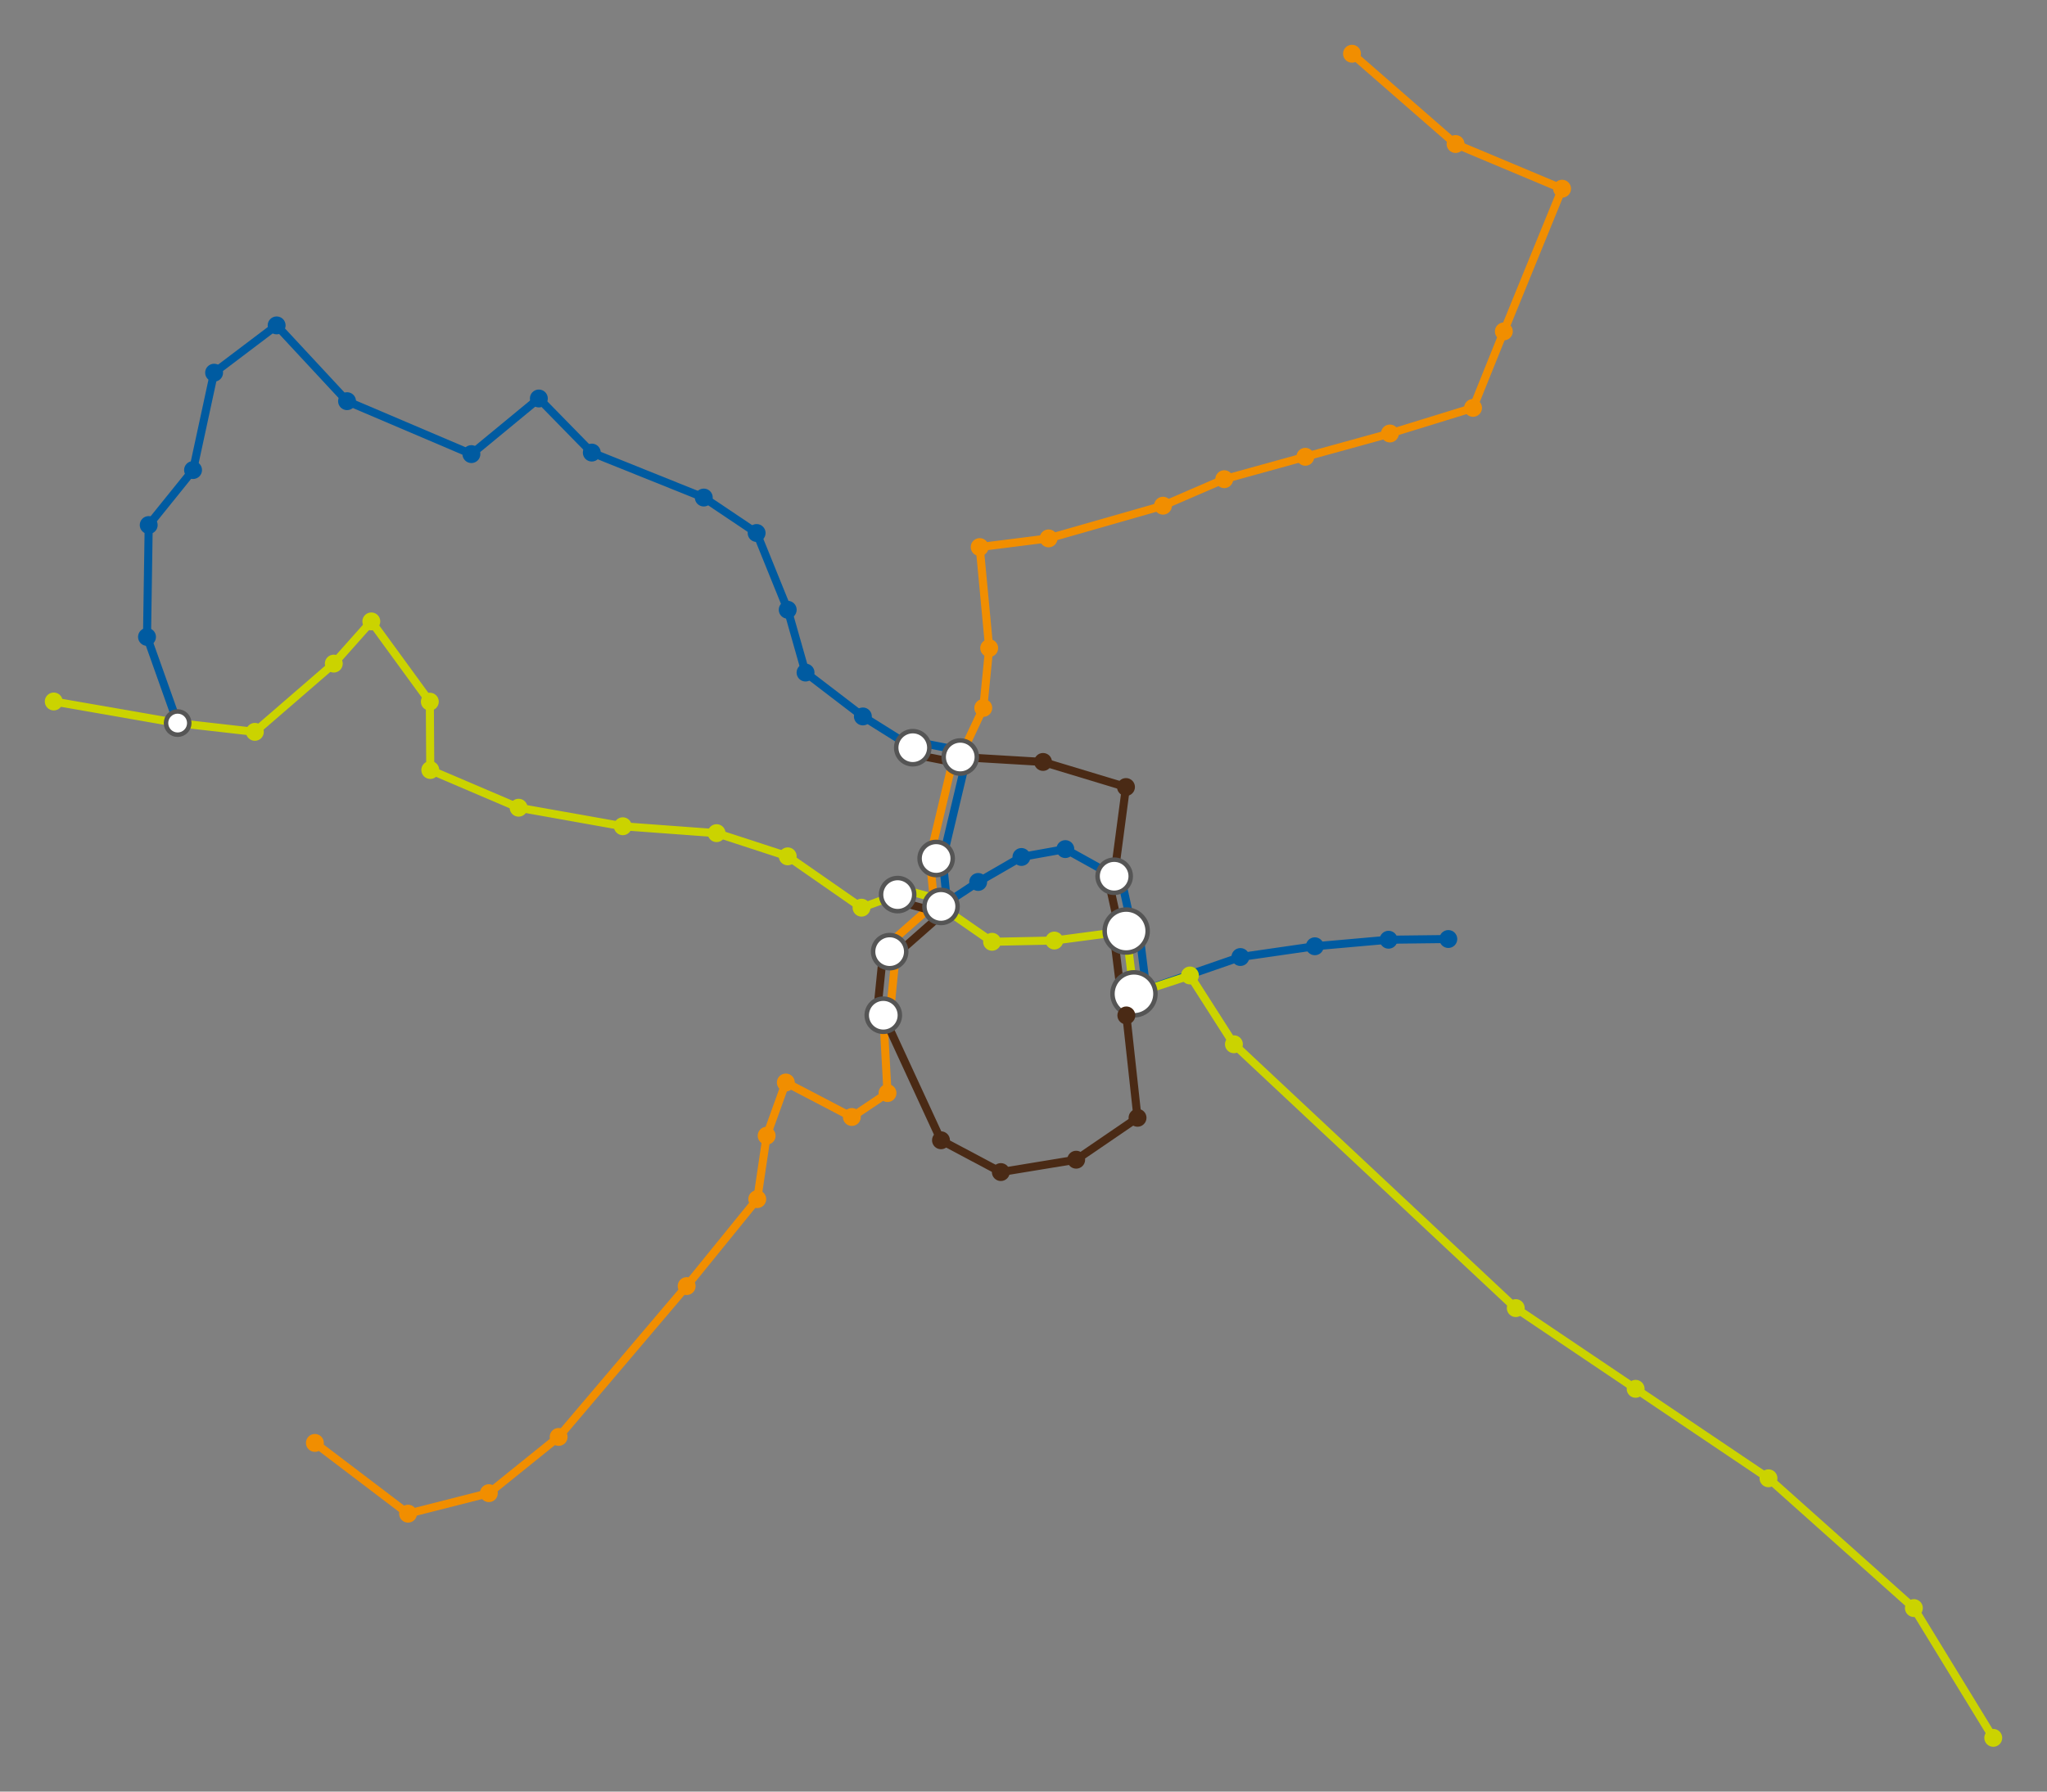<svg xmlns="http://www.w3.org/2000/svg" width="457" height="400.06" viewBox="25902.052 18430.755 22.85 20.003"><rect x="25902.052" y="18430.755" width="22.85" height="20.003" fill="#808080" stroke="none"/><style>
	.line {
		stroke: #333;
		stroke-width: .09;
		fill: none;
		stroke-linejoin: round;
		stroke-linecap: round;
	}
	.station {
		stroke: none;
	}
	.transit {
		stroke: #555;
		stroke-width: .05;
		fill: #fff;
	}
</style><g><path class="line 1" style="stroke: #005ba1;" d="M25918.219 18441.239L25917.552 18441.247"></path><path class="line 1" style="stroke: #005ba1;" d="M25917.552 18441.247L25916.729 18441.32"></path><path class="line 1" style="stroke: #005ba1;" d="M25916.729 18441.32L25915.898 18441.44"></path><path class="line 1" style="stroke: #005ba1;" d="M25915.898 18441.44L25914.71 18441.851"></path><path class="line 1" style="stroke: #005ba1;" d="M25914.852 18441.833L25914.765 18441.132"></path><path class="line 3" style="stroke: #cbd300;" d="M25914.71 18441.851L25914.623 18441.15"></path><path class="line 4" style="stroke: #4A2A15;" d="M25914.568 18441.869L25914.481 18441.168"></path><path class="line 1" style="stroke: #005ba1;" d="M25914.693 18441.135L25914.559 18440.523"></path><path class="line 4" style="stroke: #4A2A15;" d="M25914.553 18441.165L25914.419 18440.554"></path><path class="line 1" style="stroke: #005ba1;" d="M25914.489 18440.538L25913.944 18440.235"></path><path class="line 1" style="stroke: #005ba1;" d="M25913.944 18440.235L25913.454 18440.323"></path><path class="line 1" style="stroke: #005ba1;" d="M25913.454 18440.323L25912.971 18440.602"></path><path class="line 1" style="stroke: #005ba1;" d="M25912.971 18440.602L25912.556 18440.875"></path><path class="line 1" style="stroke: #005ba1;" d="M25912.627 18440.868L25912.573 18440.333"></path><path class="line 2" style="stroke: #F18E00;" d="M25912.485 18440.882L25912.431 18440.347"></path><path class="line 1" style="stroke: #005ba1;" d="M25912.572 18440.356L25912.841 18439.224"></path><path class="line 2" style="stroke: #F18E00;" d="M25912.433 18440.323L25912.702 18439.191"></path><path class="line 1" style="stroke: #005ba1;" d="M25912.785 18439.137L25912.255 18439.033"></path><path class="line 4" style="stroke: #4A2A15;" d="M25912.757 18439.277L25912.227 18439.173"></path><path class="line 1" style="stroke: #005ba1;" d="M25912.241 18439.103L25911.684 18438.754"></path><path class="line 1" style="stroke: #005ba1;" d="M25911.684 18438.754L25911.044 18438.264"></path><path class="line 1" style="stroke: #005ba1;" d="M25911.044 18438.264L25910.845 18437.563"></path><path class="line 1" style="stroke: #005ba1;" d="M25910.845 18437.563L25910.498 18436.706"></path><path class="line 1" style="stroke: #005ba1;" d="M25910.498 18436.706L25909.908 18436.31"></path><path class="line 1" style="stroke: #005ba1;" d="M25909.908 18436.31L25908.658 18435.808"></path><path class="line 1" style="stroke: #005ba1;" d="M25908.658 18435.808L25908.067 18435.204"></path><path class="line 1" style="stroke: #005ba1;" d="M25908.067 18435.204L25907.314 18435.825"></path><path class="line 1" style="stroke: #005ba1;" d="M25907.314 18435.825L25905.926 18435.234"></path><path class="line 1" style="stroke: #005ba1;" d="M25905.926 18435.234L25905.14 18434.388"></path><path class="line 1" style="stroke: #005ba1;" d="M25905.14 18434.388L25904.442 18434.916"></path><path class="line 1" style="stroke: #005ba1;" d="M25904.442 18434.916L25904.207 18436.003"></path><path class="line 1" style="stroke: #005ba1;" d="M25904.207 18436.003L25903.712 18436.617"></path><path class="line 1" style="stroke: #005ba1;" d="M25903.712 18436.617L25903.693 18437.866"></path><path class="line 1" style="stroke: #005ba1;" d="M25903.693 18437.866L25904.035 18438.828"></path><path class="line 2" style="stroke: #F18E00;" d="M25905.567 18446.865L25906.607 18447.655"></path><path class="line 2" style="stroke: #F18E00;" d="M25906.607 18447.655L25907.509 18447.426"></path><path class="line 2" style="stroke: #F18E00;" d="M25907.509 18447.426L25908.288 18446.798"></path><path class="line 2" style="stroke: #F18E00;" d="M25908.288 18446.798L25909.717 18445.114"></path><path class="line 2" style="stroke: #F18E00;" d="M25909.717 18445.114L25910.505 18444.143"></path><path class="line 2" style="stroke: #F18E00;" d="M25910.505 18444.143L25910.61 18443.435"></path><path class="line 2" style="stroke: #F18E00;" d="M25910.61 18443.435L25910.824 18442.841"></path><path class="line 2" style="stroke: #F18E00;" d="M25910.824 18442.841L25911.561 18443.226"></path><path class="line 2" style="stroke: #F18E00;" d="M25911.561 18443.226L25911.959 18442.959"></path><path class="line 2" style="stroke: #F18E00;" d="M25911.959 18442.959L25911.912 18442.09"></path><path class="line 2" style="stroke: #F18E00;" d="M25911.983 18442.097L25912.054 18441.387"></path><path class="line 4" style="stroke: #4A2A15;" d="M25911.84 18442.083L25911.912 18441.373"></path><path class="line 2" style="stroke: #F18E00;" d="M25911.935 18441.327L25912.509 18440.821"></path><path class="line 4" style="stroke: #4A2A15;" d="M25912.03 18441.434L25912.603 18440.929"></path><path class="line 2" style="stroke: #F18E00;" d="M25912.771 18439.207L25913.028 18438.659"></path><path class="line 2" style="stroke: #F18E00;" d="M25913.028 18438.659L25913.094 18437.991"></path><path class="line 2" style="stroke: #F18E00;" d="M25913.094 18437.991L25912.988 18436.863"></path><path class="line 2" style="stroke: #F18E00;" d="M25912.988 18436.863L25913.757 18436.766"></path><path class="line 2" style="stroke: #F18E00;" d="M25913.757 18436.766L25915.034 18436.401"></path><path class="line 2" style="stroke: #F18E00;" d="M25915.034 18436.401L25915.718 18436.105"></path><path class="line 2" style="stroke: #F18E00;" d="M25915.718 18436.105L25916.623 18435.855"></path><path class="line 2" style="stroke: #F18E00;" d="M25916.623 18435.855L25917.567 18435.595"></path><path class="line 2" style="stroke: #F18E00;" d="M25917.567 18435.595L25918.495 18435.309"></path><path class="line 2" style="stroke: #F18E00;" d="M25918.495 18435.309L25918.839 18434.455"></path><path class="line 2" style="stroke: #F18E00;" d="M25918.839 18434.455L25919.489 18432.862"></path><path class="line 2" style="stroke: #F18E00;" d="M25919.489 18432.862L25918.3 18432.363"></path><path class="line 2" style="stroke: #F18E00;" d="M25918.3 18432.363L25917.144 18431.355"></path><path class="line 3" style="stroke: #cbd300;" d="M25902.652 18438.587L25904.035 18438.828"></path><path class="line 3" style="stroke: #cbd300;" d="M25904.035 18438.828L25904.897 18438.926"></path><path class="line 3" style="stroke: #cbd300;" d="M25904.897 18438.926L25905.778 18438.164"></path><path class="line 3" style="stroke: #cbd300;" d="M25905.778 18438.164L25906.197 18437.693"></path><path class="line 3" style="stroke: #cbd300;" d="M25906.197 18437.693L25906.85 18438.589"></path><path class="line 3" style="stroke: #cbd300;" d="M25906.85 18438.589L25906.855 18439.352"></path><path class="line 3" style="stroke: #cbd300;" d="M25906.855 18439.352L25907.841 18439.773"></path><path class="line 3" style="stroke: #cbd300;" d="M25907.841 18439.773L25909.004 18439.98"></path><path class="line 3" style="stroke: #cbd300;" d="M25909.004 18439.98L25910.051 18440.057"></path><path class="line 3" style="stroke: #cbd300;" d="M25910.051 18440.057L25910.845 18440.316"></path><path class="line 3" style="stroke: #cbd300;" d="M25910.845 18440.316L25911.669 18440.889"></path><path class="line 3" style="stroke: #cbd300;" d="M25911.669 18440.889L25912.072 18440.743"></path><path class="line 3" style="stroke: #cbd300;" d="M25912.091 18440.674L25912.575 18440.806"></path><path class="line 4" style="stroke: #4A2A15;" d="M25912.053 18440.811L25912.537 18440.944"></path><path class="line 3" style="stroke: #cbd300;" d="M25912.556 18440.875L25913.126 18441.27"></path><path class="line 3" style="stroke: #cbd300;" d="M25913.126 18441.27L25913.821 18441.256"></path><path class="line 3" style="stroke: #cbd300;" d="M25913.821 18441.256L25914.623 18441.15"></path><path class="line 3" style="stroke: #cbd300;" d="M25914.71 18441.851L25915.335 18441.646"></path><path class="line 3" style="stroke: #cbd300;" d="M25915.335 18441.646L25915.826 18442.414"></path><path class="line 3" style="stroke: #cbd300;" d="M25915.826 18442.414L25918.972 18445.36"></path><path class="line 3" style="stroke: #cbd300;" d="M25918.972 18445.36L25920.31 18446.261"></path><path class="line 3" style="stroke: #cbd300;" d="M25920.31 18446.261L25921.793 18447.26"></path><path class="line 3" style="stroke: #cbd300;" d="M25921.793 18447.26L25923.416 18448.709"></path><path class="line 3" style="stroke: #cbd300;" d="M25923.416 18448.709L25924.302 18450.158"></path><path class="line 4" style="stroke: #4A2A15;" d="M25912.771 18439.207L25913.695 18439.262"></path><path class="line 4" style="stroke: #4A2A15;" d="M25913.695 18439.262L25914.621 18439.542"></path><path class="line 4" style="stroke: #4A2A15;" d="M25914.621 18439.542L25914.489 18440.538"></path><path class="line 4" style="stroke: #4A2A15;" d="M25914.71 18441.851L25914.625 18442.092"></path><path class="line 4" style="stroke: #4A2A15;" d="M25914.625 18442.092L25914.75 18443.235"></path><path class="line 4" style="stroke: #4A2A15;" d="M25914.75 18443.235L25914.065 18443.703"></path><path class="line 4" style="stroke: #4A2A15;" d="M25914.065 18443.703L25913.224 18443.841"></path><path class="line 4" style="stroke: #4A2A15;" d="M25913.224 18443.841L25912.556 18443.486"></path><path class="line 4" style="stroke: #4A2A15;" d="M25912.556 18443.486L25911.912 18442.09"></path><circle class="station" data-id="60025122" data-label="Malbosc" cx="25905.926" cy="18435.234" r="0.1" fill="#005ba1"></circle><circle class="station" data-id="281177205" data-label="Place de France" cx="25917.552" cy="18441.247" r="0.1" fill="#005ba1"></circle><circle class="station" data-id="281570631" data-label="Stade de la Mosson" cx="25903.693" cy="18437.866" r="0.1" fill="#005ba1"></circle><circle class="station" data-id="317829573" data-label="Hôpital Lapeyronie" cx="25908.658" cy="18435.808" r="0.1" fill="#005ba1"></circle><circle class="station" data-id="317829604" data-label="Occitanie" cx="25908.067" cy="18435.204" r="0.1" fill="#005ba1"></circle><circle class="station" data-id="317830323" data-label="Château d&#x27;Ô" cx="25907.314" cy="18435.825" r="0.1" fill="#005ba1"></circle><circle class="station" data-id="317830790" data-label="Euromédecine" cx="25905.14" cy="18434.388" r="0.1" fill="#005ba1"></circle><circle class="station" data-id="317830908" data-label="Hauts de Massane" cx="25904.442" cy="18434.916" r="0.1" fill="#005ba1"></circle><circle class="station" data-id="317831067" data-label="Saint-Paul" cx="25904.207" cy="18436.003" r="0.1" fill="#005ba1"></circle><circle class="station" data-id="317831124" data-label="Halles de la Paillade" cx="25903.712" cy="18436.617" r="0.1" fill="#005ba1"></circle><circle class="station" data-id="947038576" data-label="Odysseum" cx="25918.219" cy="18441.239" r="0.1" fill="#005ba1"></circle><circle class="station transit" data-id="2305432920" data-label="Comédie" cx="25912.502" cy="18440.34" r="0.185" fill="#333"></circle><circle class="station transit" data-id="2305432922" data-label="Gare Saint-Roch" cx="25912.556" cy="18440.875" r="0.185" fill="#333"></circle><circle class="station transit" data-id="2565144095" data-label="Moularès (Hôtel de Ville)" cx="25914.71" cy="18441.851" r="0.24" fill="#333"></circle><circle class="station" data-id="2572111087" data-label="Mondial 98" cx="25915.898" cy="18441.44" r="0.1" fill="#005ba1"></circle><circle class="station transit" data-id="2575586331" data-label="Rives du Lez" cx="25914.623" cy="18441.15" r="0.24" fill="#333"></circle><circle class="station transit" data-id="2575586432" data-label="Place de l&#x27;Europe" cx="25914.489" cy="18440.538" r="0.185" fill="#333"></circle><circle class="station transit" data-id="3118400914" data-label="Corum" cx="25912.771" cy="18439.207" r="0.185" fill="#333"></circle><circle class="station transit" data-id="3118400917" data-label="Louis Blanc" cx="25912.241" cy="18439.103" r="0.185" fill="#333"></circle><circle class="station" data-id="3118400918" data-label="Place Albert 1er - Saint-Charles" cx="25911.684" cy="18438.754" r="0.1" fill="#005ba1"></circle><circle class="station" data-id="3119065612" data-label="Antigone" cx="25913.454" cy="18440.323" r="0.1" fill="#005ba1"></circle><circle class="station" data-id="3119065613" data-label="Du Guesclin" cx="25912.971" cy="18440.602" r="0.1" fill="#005ba1"></circle><circle class="station" data-id="3119065614" data-label="Léon Blum" cx="25913.944" cy="18440.235" r="0.1" fill="#005ba1"></circle><circle class="station" data-id="3122483715" data-label="Millénaire" cx="25916.729" cy="18441.32" r="0.1" fill="#005ba1"></circle><circle class="station" data-id="3123093631" data-label="Boutonnet" cx="25910.845" cy="18437.563" r="0.1" fill="#005ba1"></circle><circle class="station" data-id="3123093685" data-label="Saint-Éloi" cx="25910.498" cy="18436.706" r="0.1" fill="#005ba1"></circle><circle class="station" data-id="3123093686" data-label="Stade Philippidès" cx="25911.044" cy="18438.264" r="0.1" fill="#005ba1"></circle><circle class="station" data-id="3123093687" data-label="Universités des Sciences et Lettres" cx="25909.908" cy="18436.31" r="0.1" fill="#005ba1"></circle><circle class="station transit" data-id="3124678226" data-label="Mosson" cx="25904.035" cy="18438.828" r="0.13" fill="#333"></circle><circle class="station" data-id="38460665" data-label="Croix d&#x27;Argent" cx="25910.61" cy="18443.435" r="0.1" fill="#F18E00"></circle><circle class="station" data-id="74943027" data-label="Aiguelongue" cx="25912.988" cy="18436.863" r="0.1" fill="#F18E00"></circle><circle class="station" data-id="119409072" data-label="Saint-Lazare" cx="25913.757" cy="18436.766" r="0.1" fill="#F18E00"></circle><circle class="station" data-id="148694939" data-label="Jeu de Mail des Abbés" cx="25913.094" cy="18437.991" r="0.1" fill="#F18E00"></circle><circle class="station" data-id="224660817" data-label="Beaux-Arts" cx="25913.028" cy="18438.659" r="0.1" fill="#F18E00"></circle><circle class="station" data-id="231529652" data-label="Saint-Cléophas" cx="25911.959" cy="18442.959" r="0.1" fill="#F18E00"></circle><circle class="station" data-id="231532087" data-label="Mas Drevon" cx="25910.824" cy="18442.841" r="0.1" fill="#F18E00"></circle><circle class="station" data-id="231578457" data-label="Saint-Jean-de-Védas Centre" cx="25905.567" cy="18446.865" r="0.1" fill="#F18E00"></circle><circle class="station" data-id="231578469" data-label="Saint-Jean-le-Sec" cx="25906.607" cy="18447.655" r="0.1" fill="#F18E00"></circle><circle class="station" data-id="231578480" data-label="La Condamine" cx="25907.509" cy="18447.426" r="0.1" fill="#F18E00"></circle><circle class="station" data-id="231578510" data-label="Sabines" cx="25909.717" cy="18445.114" r="0.1" fill="#F18E00"></circle><circle class="station" data-id="279249812" data-label="Victoire 2" cx="25908.288" cy="18446.798" r="0.1" fill="#F18E00"></circle><circle class="station transit" data-id="279556951" data-label="Rondelet" cx="25911.983" cy="18441.38" r="0.185" fill="#333"></circle><circle class="station" data-id="281259064" data-label="Lemasson" cx="25911.561" cy="18443.226" r="0.1" fill="#F18E00"></circle><circle class="station" data-id="281259065" data-label="Villeneuve d&#x27;Angoulême" cx="25910.505" cy="18444.143" r="0.1" fill="#F18E00"></circle><circle class="station" data-id="308531607" data-label="Jacou" cx="25917.144" cy="18431.355" r="0.1" fill="#F18E00"></circle><circle class="station" data-id="308734763" data-label="Via Domitia" cx="25919.489" cy="18432.862" r="0.1" fill="#F18E00"></circle><circle class="station" data-id="308735605" data-label="Aube Rouge" cx="25918.839" cy="18434.455" r="0.1" fill="#F18E00"></circle><circle class="station transit" data-id="350510758" data-label="Nouveau Saint-Roch" cx="25911.912" cy="18442.09" r="0.185" fill="#333"></circle><circle class="station" data-id="368004431" data-label="Georges Pompidou" cx="25918.3" cy="18432.363" r="0.1" fill="#F18E00"></circle><circle class="station" data-id="945144528" data-label="Notre-Dame de Sablassou" cx="25918.495" cy="18435.309" r="0.1" fill="#F18E00"></circle><circle class="station" data-id="1547440719" data-label="Centurions" cx="25917.567" cy="18435.595" r="0.1" fill="#F18E00"></circle><circle class="station" data-id="1547443496" data-label="La Galine" cx="25916.623" cy="18435.855" r="0.1" fill="#F18E00"></circle><circle class="station" data-id="1547447278" data-label="Clairval" cx="25915.718" cy="18436.105" r="0.1" fill="#F18E00"></circle><circle class="station" data-id="1547454806" data-label="Charles de Gaulle" cx="25915.034" cy="18436.401" r="0.1" fill="#F18E00"></circle><circle class="station" data-id="231389156" data-label="Place Carnot" cx="25913.126" cy="18441.27" r="0.1" fill="#cbd300"></circle><circle class="station" data-id="231389166" data-label="Voltaire" cx="25913.821" cy="18441.256" r="0.1" fill="#cbd300"></circle><circle class="station" data-id="281177110" data-label="Port Marianne" cx="25915.335" cy="18441.646" r="0.1" fill="#cbd300"></circle><circle class="station" data-id="1433104540" data-label="Pergola" cx="25906.85" cy="18438.589" r="0.1" fill="#cbd300"></circle><circle class="station" data-id="1503531720" data-label="Pérols - Étang de l&#x27;Or" cx="25924.302" cy="18450.158" r="0.1" fill="#cbd300"></circle><circle class="station" data-id="1503531737" data-label="Écopôle" cx="25920.31" cy="18446.261" r="0.1" fill="#cbd300"></circle><circle class="station" data-id="1504387689" data-label="Tonnelles" cx="25906.855" cy="18439.352" r="0.1" fill="#cbd300"></circle><circle class="station" data-id="1504405475" data-label="Jules Guesde" cx="25907.841" cy="18439.773" r="0.1" fill="#cbd300"></circle><circle class="station" data-id="1504405479" data-label="Astruc" cx="25909.004" cy="18439.98" r="0.1" fill="#cbd300"></circle><circle class="station" data-id="1506452489" data-label="Plan Cabanes" cx="25910.845" cy="18440.316" r="0.1" fill="#cbd300"></circle><circle class="station" data-id="1506744094" data-label="Hôtel du Département" cx="25906.197" cy="18437.693" r="0.1" fill="#cbd300"></circle><circle class="station" data-id="1506752860" data-label="Pilory" cx="25905.778" cy="18438.164" r="0.1" fill="#cbd300"></circle><circle class="station" data-id="1506752868" data-label="Celleneuve" cx="25904.897" cy="18438.926" r="0.1" fill="#cbd300"></circle><circle class="station" data-id="1508371545" data-label="Parc Expo" cx="25921.793" cy="18447.26" r="0.1" fill="#cbd300"></circle><circle class="station transit" data-id="1585675583" data-label="Observatoire" cx="25912.072" cy="18440.743" r="0.185" fill="#333"></circle><circle class="station" data-id="1675121446" data-label="Saint-Denis" cx="25911.669" cy="18440.889" r="0.1" fill="#cbd300"></circle><circle class="station" data-id="1680783344" data-label="Pablo Picasso" cx="25915.826" cy="18442.414" r="0.1" fill="#cbd300"></circle><circle class="station" data-id="1682209623" data-label="Arceaux" cx="25910.051" cy="18440.057" r="0.1" fill="#cbd300"></circle><circle class="station" data-id="3119254607" data-label="Boirargues" cx="25918.972" cy="18445.36" r="0.1" fill="#cbd300"></circle><circle class="station" data-id="3119255451" data-label="Pérols - Centre" cx="25923.416" cy="18448.709" r="0.1" fill="#cbd300"></circle><circle class="station" data-id="3124664050" data-label="Juvignac" cx="25902.652" cy="18438.587" r="0.1" fill="#cbd300"></circle><circle class="station" data-id="231454841" data-label="Les Aubes" cx="25913.695" cy="18439.262" r="0.1" fill="#4A2A15"></circle><circle class="station" data-id="250677074" data-label="Pompignane" cx="25914.621" cy="18439.542" r="0.1" fill="#4A2A15"></circle><circle class="station" data-id="1325372165" data-label="Georges Frêche - Hôtel de ville" cx="25914.625" cy="18442.092" r="0.1" fill="#4A2A15"></circle><circle class="station" data-id="1506442723" data-label="La Rauze" cx="25914.75" cy="18443.235" r="0.1" fill="#4A2A15"></circle><circle class="station" data-id="1506442726" data-label="Garcia Lorca" cx="25914.065" cy="18443.703" r="0.1" fill="#4A2A15"></circle><circle class="station" data-id="1934914135" data-label="Restanque" cx="25913.224" cy="18443.841" r="0.1" fill="#4A2A15"></circle><circle class="station" data-id="2564674976" data-label="Saint-Martin" cx="25912.556" cy="18443.486" r="0.1" fill="#4A2A15"></circle></g></svg>